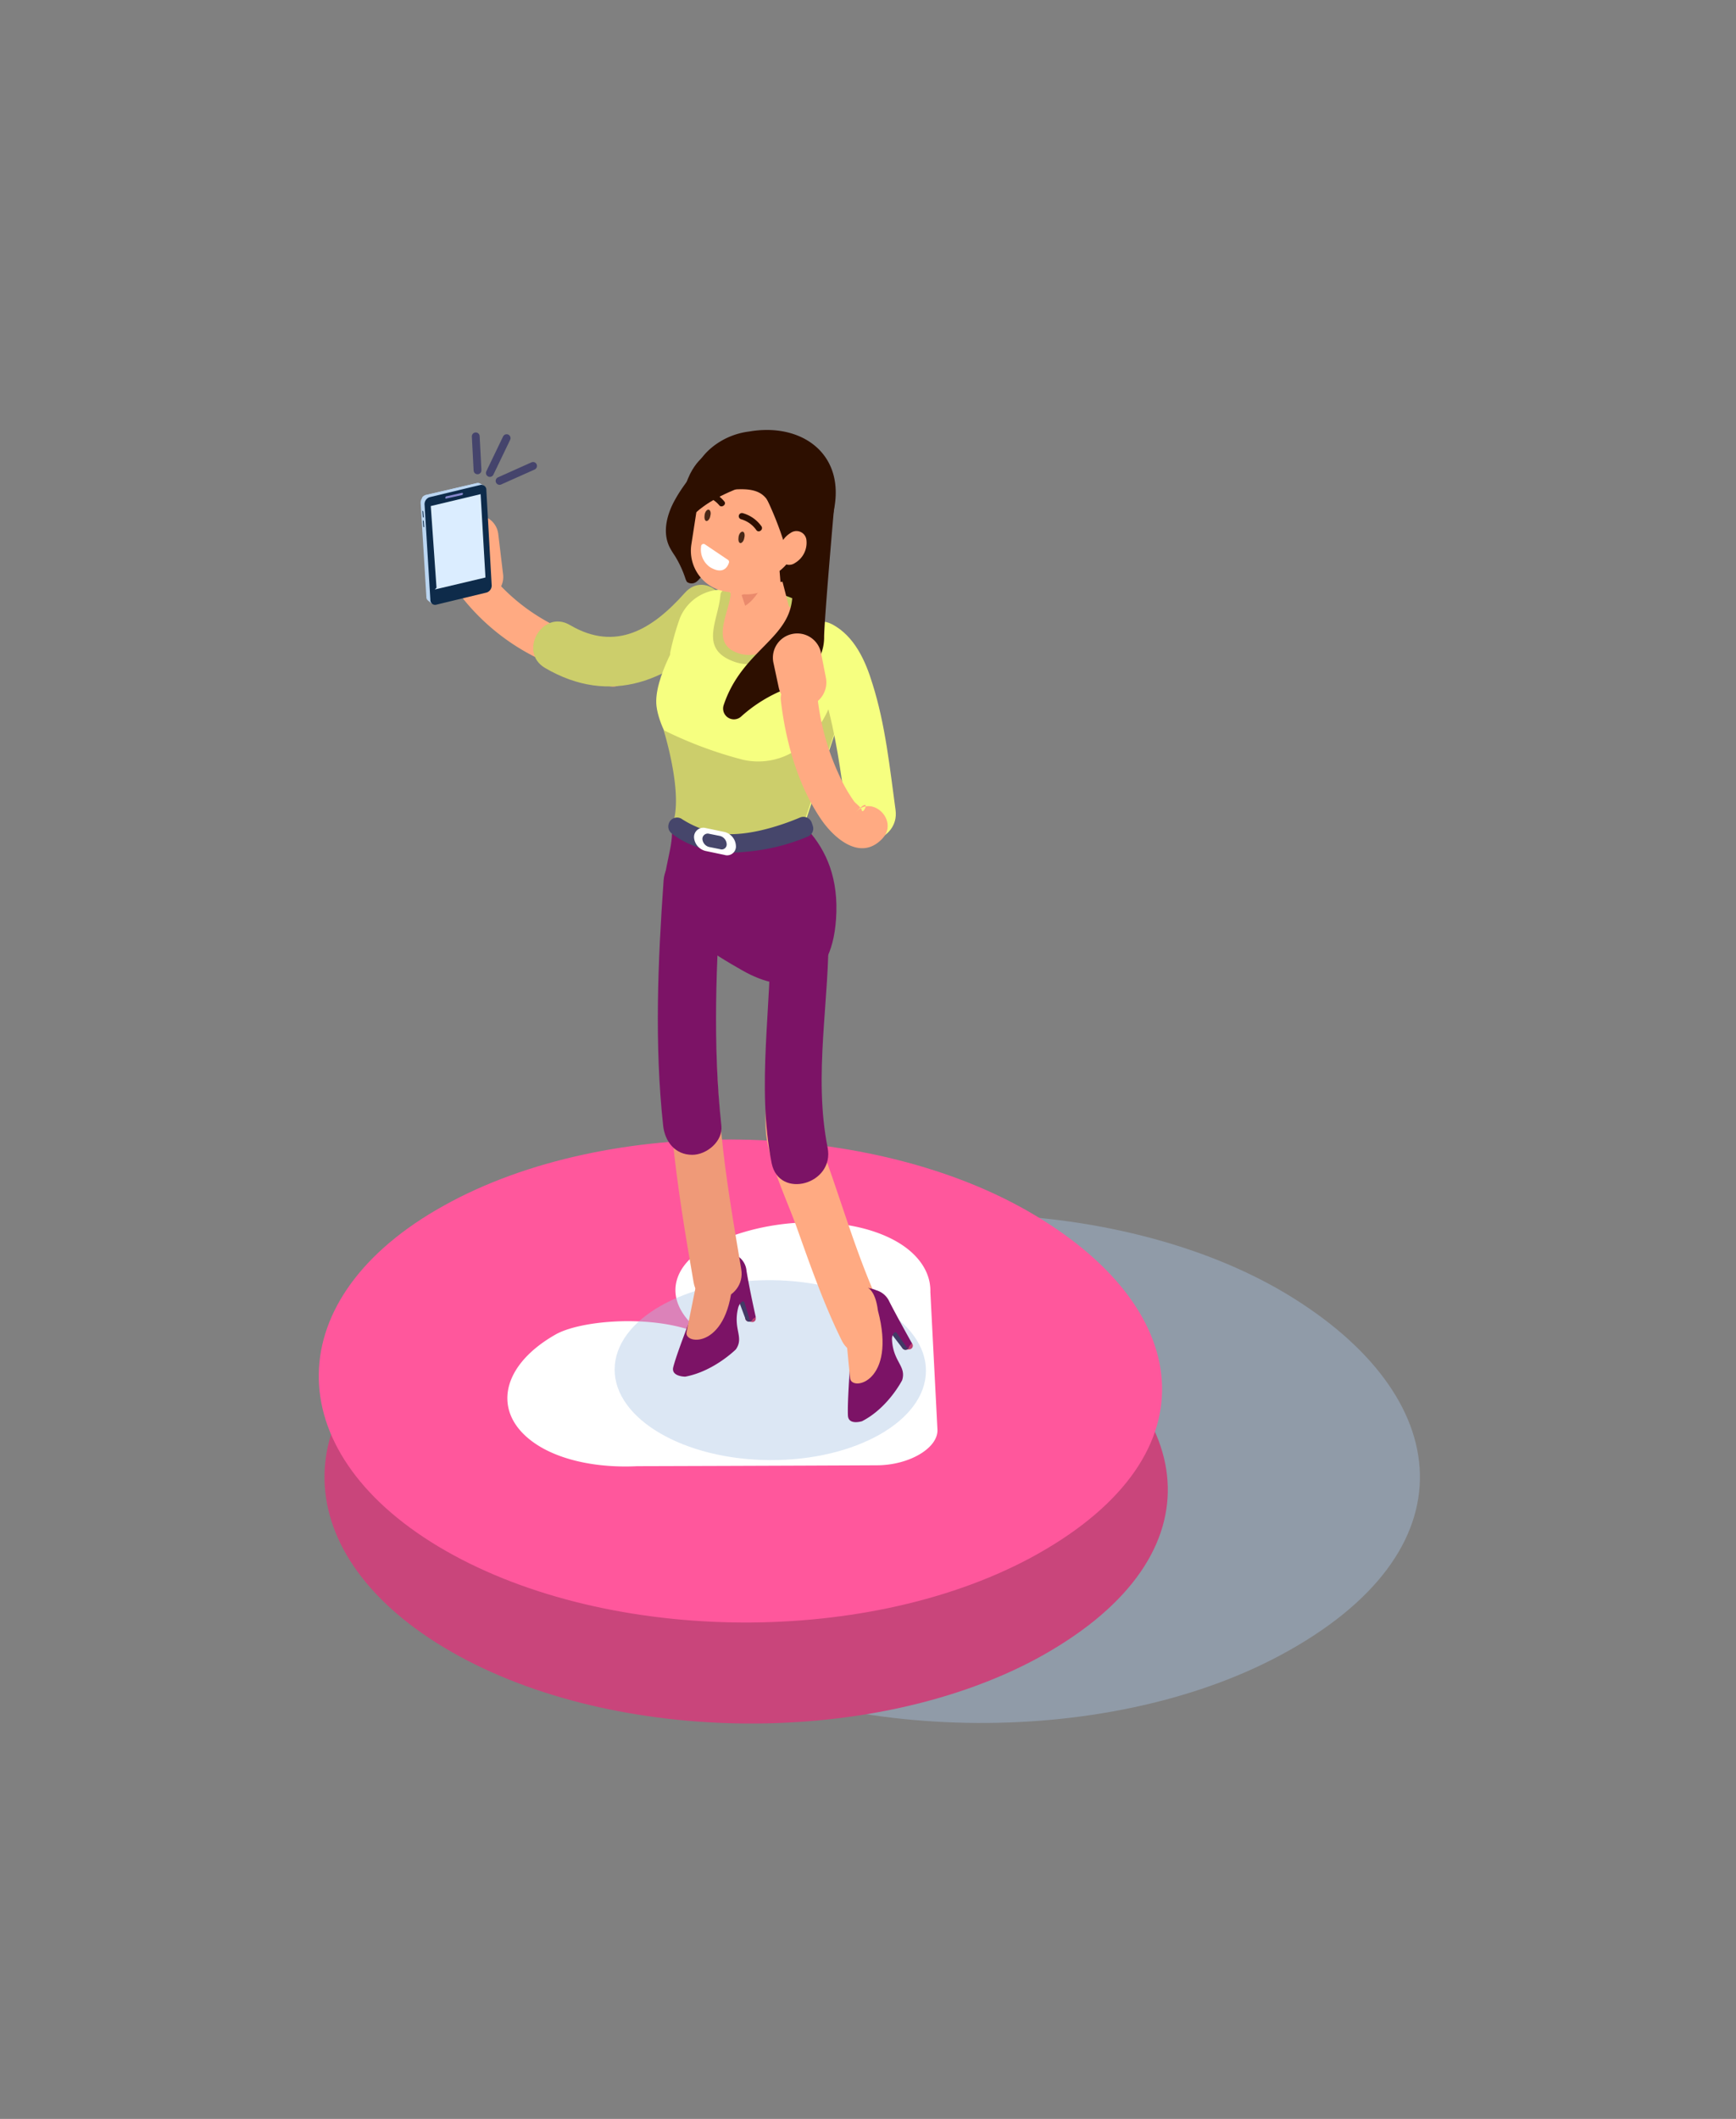 <svg xmlns="http://www.w3.org/2000/svg" viewBox="0 0 354 432">
  <rect x="0" y="0" width="354" height="432" fill="#808080" stroke="none"/>
  <defs>
    <style>
      .cls-1, .cls-21 {
        fill: none;
      }

      .cls-2 {
        fill: #a8c4e5;
        opacity: 0.4;
      }

      .cls-3 {
        fill: #c9457b;
      }

      .cls-4 {
        fill: #ff579c;
      }

      .cls-5 {
        fill: #fff;
      }

      .cls-6 {
        fill: #ffaa82;
      }

      .cls-7 {
        fill: #bbd6f2;
      }

      .cls-8 {
        fill: #0e2b4a;
      }

      .cls-9 {
        fill: #dbedff;
      }

      .cls-10 {
        fill: #8787cc;
      }

      .cls-11 {
        fill: #bc4073;
      }

      .cls-12 {
        fill: #423a66;
      }

      .cls-13 {
        fill: #7c1366;
      }

      .cls-14 {
        fill: #ef9a78;
      }

      .cls-15 {
        fill: #2d0f00;
      }

      .cls-16 {
        fill: #ccce6b;
      }

      .cls-17 {
        fill: #f6ff80;
      }

      .cls-18 {
        fill: #ea8a6c;
      }

      .cls-19 {
        fill: #46466b;
      }

      .cls-20 {
        fill: #492817;
      }

      .cls-21 {
        stroke: #45446c;
        stroke-linecap: round;
        stroke-linejoin: round;
        stroke-miterlimit: 10;
        stroke-width: 1.594px;
      }
    </style>
  </defs>
  <g id="Group_34641" data-name="Group 34641" transform="translate(-6146 -4728)">
    <g id="Group_34637" data-name="Group 34637">
      <rect id="Rectangle_1209" data-name="Rectangle 1209" class="cls-1" width="354" height="432" transform="translate(6146 4728)"/>
      <g id="Group_34623" data-name="Group 34623" transform="translate(6211.004 4814)">
        <g id="Group_10163" data-name="Group 10163" transform="translate(-0.004 146.322)">
          <path id="Path_36313" data-name="Path 36313" class="cls-2" d="M202.158,195.88c-34.708-20.771-91.537-21.76-126.875-2.068S39.316,246.234,74.025,267.1c34.708,20.771,90.907,21.76,126.875,2.518C240.553,248.393,236.867,216.741,202.158,195.88Z" transform="translate(-4.874 -164.434)"/>
          <path id="Path_36314" data-name="Path 36314" class="cls-3" d="M147.327,200.969c-33-19.782-86.951-20.681-120.49-1.978-33.629,18.7-34.079,49.815-1.169,69.6s86.321,20.681,120.58,2.428C183.833,250.783,180.327,220.661,147.327,200.969Z" transform="translate(-0.127 -165.026)"/>
          <path id="Path_36315" data-name="Path 36315" class="cls-4" d="M146.027,178.169c-33-19.782-86.951-20.681-120.49-1.978C-8.093,194.8-8.543,225.915,24.367,245.7c33,19.782,86.321,20.681,120.58,2.428C182.533,227.983,179.027,197.861,146.027,178.169Z" transform="translate(0.004 -162.728)"/>
          <path id="Path_36316" data-name="Path 36316" class="cls-5" d="M128.938,194.179h0c-.45-3.237-2.7-6.384-6.744-8.722-10.161-5.845-27.965-5.125-39.654,1.619-5.845,3.417-9.891,11.6,3.237,19.242-8.632-6.474-27.425-5.305-33.27-1.888-11.779,6.744-13.038,16.995-2.877,22.929,5.125,2.967,12.319,4.226,19.6,3.866h0c.719,0,31.022-.09,48.826-.18,6.744,0,12.678-3.6,12.409-7.373l-1.439-27.965a8.725,8.725,0,0,0-.09-1.529Z" transform="translate(-4.308 -164.621)"/>
        </g>
        <g id="Group_10193" data-name="Group 10193" transform="translate(20.771)">
          <g id="Group_10165" data-name="Group 10165" transform="translate(7.445 29.147)">
            <g id="Group_10164" data-name="Group 10164">
              <path id="Path_36317" data-name="Path 36317" class="cls-6" d="M32.3,38.966A44.7,44.7,0,0,0,47.044,51.1c4.766,2.338,9.8,3.777,14.747,5.845,4.5,1.888,6.474-5.485,1.978-7.283-4.226-1.8-8.722-3.057-12.858-5.035A39.757,39.757,0,0,1,37.692,33.75c-3.147-3.866-8.452,1.529-5.4,5.215Z" transform="translate(-31.38 -32.415)"/>
            </g>
          </g>
          <path id="Path_36318" data-name="Path 36318" class="cls-6" d="M34.871,21.2h0a4.362,4.362,0,0,1,4.856,3.777l.989,8.272A4.362,4.362,0,0,1,36.939,38.1h0a4.362,4.362,0,0,1-4.856-3.777l-.989-8.272A4.333,4.333,0,0,1,34.871,21.2Z" transform="translate(-23.901 -2.134)"/>
          <g id="Group_10167" data-name="Group 10167" transform="translate(0 12.461)">
            <g id="Group_10166" data-name="Group 10166">
              <path id="Path_36319" data-name="Path 36319" class="cls-7" d="M25.348,38.446l10.52-2.608a1.685,1.685,0,0,0,1.079-1.619L35.778,14.978A1.055,1.055,0,0,0,34.61,13.9L24.179,16.327A1.685,1.685,0,0,0,23.1,17.945L24.269,37.1c0,.45.18.629.54.9Z" transform="translate(-23.1 -13.861)"/>
              <path id="Path_36320" data-name="Path 36320" class="cls-7" d="M31.223,21.9s5.755,13.038,5.755,12.319l-.9-19.782-.809-.45a.955.955,0,0,0-.719-.09L24.119,16.324a1.4,1.4,0,0,0-.719.54Z" transform="translate(-23.13 -13.859)"/>
              <path id="Path_36321" data-name="Path 36321" class="cls-8" d="M26.247,38.756l10.431-2.518a1.506,1.506,0,0,0,.989-1.619L36.587,15.378A1.016,1.016,0,0,0,35.418,14.3L24.988,16.816A1.506,1.506,0,0,0,24,18.435l1.169,19.242A.988.988,0,0,0,26.247,38.756Z" transform="translate(-23.189 -13.902)"/>
              <path id="Path_36322" data-name="Path 36322" class="cls-8" d="M23.68,20.38l.09,1.079a.088.088,0,0,1-.09.09h0a.278.278,0,0,1-.09-.18L23.5,20.29c0-.09,0-.09.09-.09h0A.314.314,0,0,1,23.68,20.38Z" transform="translate(-23.14 -14.498)"/>
              <path id="Path_36323" data-name="Path 36323" class="cls-8" d="M23.78,22.58l.09,1.079a.088.088,0,0,1-.09.09h0a.278.278,0,0,1-.09-.18L23.6,22.49c0-.09,0-.09.09-.09h0C23.78,22.4,23.78,22.49,23.78,22.58Z" transform="translate(-23.15 -14.72)"/>
              <path id="Path_36324" data-name="Path 36324" class="cls-9" d="M26.3,35.822,36.55,33.395,35.561,16.4,25.4,18.828l1.169,16.635C26.569,35.553,26.119,35.822,26.3,35.822Z" transform="translate(-23.332 -14.115)"/>
              <path id="Path_36325" data-name="Path 36325" class="cls-10" d="M28.88,17.269l3.237-.719c.09,0,.18-.18.18-.27h0a.193.193,0,0,0-.18-.18l-3.237.719c-.09,0-.18.18-.18.27h0C28.7,17.269,28.79,17.359,28.88,17.269Z" transform="translate(-23.665 -14.085)"/>
            </g>
          </g>
          <ellipse id="Ellipse_108" data-name="Ellipse 108" class="cls-2" cx="18.343" cy="31.741" rx="18.343" ry="31.741" transform="translate(39.461 211.514) rotate(-89.689)"/>
          <g id="Group_10169" data-name="Group 10169" transform="translate(51.458 168.118)">
            <path id="Path_36326" data-name="Path 36326" class="cls-11" d="M98.047,203.927l-.719-.09a.7.7,0,0,1-.629-.809h0a.7.7,0,0,1,.809-.629l.719.09a.7.7,0,0,1,.629.809h0A.672.672,0,0,1,98.047,203.927Z" transform="translate(-81.976 -188.522)"/>
            <path id="Path_36327" data-name="Path 36327" class="cls-12" d="M96.663,203.03l-1.169-3.147a.8.8,0,0,1,.45-.989h0a.8.8,0,0,1,.989.45L98.1,202.49a.8.8,0,0,1-.45.989h0A.8.8,0,0,1,96.663,203.03Z" transform="translate(-81.85 -188.165)"/>
            <g id="Group_10168" data-name="Group 10168">
              <path id="Path_36328" data-name="Path 36328" class="cls-13" d="M93.431,188.92c-1.349-1.169-3.956-2.068-4.945-1.349l-1.169,5.665-.36.27c-.809,2.608-5.575,14.207-6.564,18.074-.54,1.978,2.428,1.978,2.428,1.978,5.845-1.079,10.341-5.575,10.341-5.575,1.708-2.518-.629-4.046.45-8.452.18-.719.9-1.708,1.259-1.169l1.169,3.777,1.169-.719s-1.259-5.575-1.888-9.441A3.983,3.983,0,0,0,93.431,188.92Z" transform="translate(-80.327 -187.003)"/>
              <path id="Path_36329" data-name="Path 36329" class="cls-14" d="M87.893,187.446l-1.619,2.877S83.847,202.1,83.4,204.441c-.54,2.7,8.9,3.507,9.441-11.51C94.278,184.569,87.893,187.446,87.893,187.446Z" transform="translate(-80.634 -186.968)"/>
            </g>
          </g>
          <g id="Group_10171" data-name="Group 10171" transform="translate(49.788 90.727)">
            <g id="Group_10170" data-name="Group 10170">
              <path id="Path_36330" data-name="Path 36330" class="cls-14" d="M78.587,105.756c-.27,16.815-.18,33.629,1.439,50.354C81.015,166,82.633,175.8,84.342,185.6c1.079,6.384,10.79,3.687,9.711-2.7-1.529-9.172-3.147-18.343-4.046-27.695-1.529-16.455-1.529-33-1.349-49.455.09-6.474-9.981-6.474-10.071,0Z" transform="translate(-78.47 -100.9)"/>
            </g>
          </g>
          <g id="Group_10173" data-name="Group 10173" transform="translate(48.367 87.816)">
            <g id="Group_10172" data-name="Group 10172">
              <path id="Path_36331" data-name="Path 36331" class="cls-13" d="M89.937,103.361c-1.169,16.635-1.888,33.36-.09,49.994.36,3.147-2.967,5.935-5.935,5.935-3.507,0-5.575-2.7-5.935-5.935-1.8-16.635-1.079-33.36.09-49.994.54-7.553,12.409-7.643,11.869,0Z" transform="translate(-76.89 -97.662)"/>
            </g>
          </g>
          <g id="Group_10174" data-name="Group 10174" transform="translate(50.011 6.802)">
            <path id="Path_36332" data-name="Path 36332" class="cls-15" d="M80.77,16.319c-1.8,3.057-2.877,6.924-1.259,10.071a15.641,15.641,0,0,0,.989,1.619,21.374,21.374,0,0,1,2.158,4.586,3.194,3.194,0,0,0,.36.809,1.614,1.614,0,0,0,1.888,0c.54-.36.9-.989,1.439-1.439,1.349-1.439,21.311,16.005,22.749,14.567,1.888-1.888,1.169-27.785,1.079-30.482-.09-3.417-17.354-2.248-19.6-4.856-.45-.54-.989-.989-1.349-1.529h0c-.54-.809-.9-2.338-2.158-2.068-.989.18-1.619,1.8-2.068,2.518C83.647,12.182,82.029,14.071,80.77,16.319Z" transform="translate(-78.718 -7.565)"/>
          </g>
          <g id="Group_10176" data-name="Group 10176" transform="translate(63.617 33.896)">
            <g id="Group_10175" data-name="Group 10175">
              <path id="Path_36333" data-name="Path 36333" class="cls-16" d="M111.429,43.275c-4.046-4.046-11.06-5.665-16.635-5.575a.99.99,0,0,0,0,1.978c5.035-.09,11.51,1.349,15.2,5.035.9.809,2.338-.54,1.439-1.439Z" transform="translate(-93.85 -37.696)"/>
            </g>
          </g>
          <g id="Group_10178" data-name="Group 10178" transform="translate(22.951 33.226)">
            <g id="Group_10177" data-name="Group 10177">
              <path id="Path_36334" data-name="Path 36334" class="cls-16" d="M79.534,38.614c-6.564,7.373-14.027,12.049-23.379,6.564-5.575-3.327-10.7,5.4-5.125,8.722,13.308,7.823,25.986,2.7,35.608-8.093,4.406-4.945-2.787-12.139-7.1-7.193Z" transform="translate(-48.625 -36.951)"/>
            </g>
          </g>
          <g id="Group_10180" data-name="Group 10180" transform="translate(70.331 92.751)">
            <g id="Group_10179" data-name="Group 10179">
              <path id="Path_36335" data-name="Path 36335" class="cls-6" d="M101.661,108.051c.629,10.97.54,22.03.36,33.09-.09,5.215-1.349,11.42-.27,16.545,1.169,5.665,3.866,11.33,5.845,16.725,2.787,7.823,5.575,15.826,9.262,23.289,2.877,5.845,11.6.719,8.722-5.125-5.935-12.049-9.172-25.177-14.117-37.586.54,1.439,0,1.439.18.18a24.035,24.035,0,0,0,.09-3.6c.09-3.866.18-7.733.27-11.689.18-10.61.27-21.311-.36-31.921-.27-6.384-10.341-6.474-9.981.09Z" transform="translate(-101.317 -103.15)"/>
            </g>
          </g>
          <path id="Path_36336" data-name="Path 36336" class="cls-13" d="M113.37,109.542c-.989,14.207-10.071,15.646-19.242,10.341C88.463,116.646,81,112.24,78.751,105.765c-1.439-4.046,1.169-9.711,1.169-13.757,0,0,5.125-15.736,14.3-10.431C103.3,86.793,114.539,93,113.37,109.542Z" transform="translate(-28.667 -8.114)"/>
          <path id="Path_36337" data-name="Path 36337" class="cls-17" d="M81.988,47.5s-6.114,9.531-5.4,15.286c.45,3.687,3.057,7.823,3.507,8.992,3.147,9.621,1.439,12.5,1.8,15.2,0,0,2.068,9.082,24.638.54l9.351-27.875Z" transform="translate(-28.487 -4.789)"/>
          <path id="Path_36338" data-name="Path 36338" class="cls-17" d="M114.494,64.8a3.058,3.058,0,0,0,.989-1.888c.54-4.945,3.327-7.193-2.068-15.646-.9-1.349-12.678-7.463-21.49-9.082a9.33,9.33,0,0,0-10.251,5.665A52.1,52.1,0,0,0,79.7,50.861c-.45,9.082,3.6-2.877,4.226,2.158,0-.09-.09-.27-.09-.36,0,0,1.079,8.452,1.888,15.016.54,4.136.9,7.1.9,7.463v.09L102,87.368,110.088,72.8h0Z" transform="translate(-28.802 -3.834)"/>
          <path id="Path_36339" data-name="Path 36339" class="cls-6" d="M93.484,38s-7.643,7.913-.989,13.578,17.984-6.924,17.984-6.924C104.544,40.877,98.789,38.36,93.484,38Z" transform="translate(-29.822 -3.831)"/>
          <path id="Path_36340" data-name="Path 36340" class="cls-6" d="M96.556,40.976,92.6,25.6l9.621,3.057,3.237,12.589C106.088,43.314,99.434,48.889,96.556,40.976Z" transform="translate(-30.107 -2.581)"/>
          <path id="Path_36341" data-name="Path 36341" class="cls-18" d="M95.9,39.048l4.316-2.248s-1.439,3.147-3.6,4.406Z" transform="translate(-30.44 -3.71)"/>
          <g id="Group_10182" data-name="Group 10182" transform="translate(86.232 176.154)">
            <path id="Path_36342" data-name="Path 36342" class="cls-11" d="M133.817,210.127l-.719.09a.783.783,0,0,1-.9-.629h0a.783.783,0,0,1,.629-.9l.719-.09a.783.783,0,0,1,.9.629h0A.741.741,0,0,1,133.817,210.127Z" transform="translate(-120.329 -197.183)"/>
            <path id="Path_36343" data-name="Path 36343" class="cls-12" d="M132.15,209.658l-2.068-2.7a.819.819,0,0,1,.09-1.079h0a.819.819,0,0,1,1.079.09l2.068,2.7a.819.819,0,0,1-.09,1.079h0A.734.734,0,0,1,132.15,209.658Z" transform="translate(-120.101 -196.894)"/>
            <g id="Group_10181" data-name="Group 10181">
              <path id="Path_36344" data-name="Path 36344" class="cls-13" d="M125.753,196.838c-1.619-.719-4.406-.809-5.125.18l.629,5.755-.27.36c0,2.7-1.169,15.2-.989,19.242.09,2.068,2.877,1.169,2.877,1.169,5.305-2.7,8.183-8.362,8.183-8.362.9-2.877-1.8-3.687-2.068-8.183-.09-.719.36-1.888.9-1.529l2.248,3.237.9-1.079s-2.787-4.945-4.586-8.452A4.208,4.208,0,0,0,125.753,196.838Z" transform="translate(-119.099 -195.943)"/>
              <path id="Path_36345" data-name="Path 36345" class="cls-6" d="M119.719,197.159,119,200.486s1.079,11.959,1.349,14.3c.36,2.7,9.531.719,5.665-13.847C124.935,192.573,119.719,197.159,119.719,197.159Z" transform="translate(-119 -195.905)"/>
            </g>
          </g>
          <path id="Path_36346" data-name="Path 36346" class="cls-16" d="M111.919,64.9a23.014,23.014,0,0,1-3.147,5.215A14.046,14.046,0,0,1,94.3,75.42,83.168,83.168,0,0,1,78.2,69.4s3.507,11.15,2.248,17.624c-.54,2.967-.18,2.428-.18,2.428.18,2.877,4.945,2.068,4.945,2.068,10.161,3.147,21.311-2.428,21.311-2.428l6.564-19.242Z" transform="translate(-28.655 -6.543)"/>
          <path id="Path_36347" data-name="Path 36347" class="cls-19" d="M79.3,91.215h0a1.744,1.744,0,0,0,.629,1.708c1.888,1.529,7.014,4.676,15.016,3.777A41.157,41.157,0,0,0,107.8,93.553a1.76,1.76,0,0,0,.9-2.248l-.18-.54a1.8,1.8,0,0,0-2.338-1.079c-3.6,1.529-12.319,4.676-18.343,2.877a19.768,19.768,0,0,1-5.755-2.518A1.773,1.773,0,0,0,79.3,91.215Z" transform="translate(-28.764 -9.03)"/>
          <path id="Path_36348" data-name="Path 36348" class="cls-5" d="M91.3,97.58l-3.866-.809A3.057,3.057,0,0,1,85.1,93.983h0a1.892,1.892,0,0,1,2.338-1.888L91.3,92.9a3.057,3.057,0,0,1,2.338,2.787h0A1.8,1.8,0,0,1,91.3,97.58Z" transform="translate(-29.351 -9.28)"/>
          <path id="Path_36349" data-name="Path 36349" class="cls-19" d="M90.6,96.543l-2.248-.45A1.816,1.816,0,0,1,87,94.475h0A1.08,1.08,0,0,1,88.349,93.4l2.248.45a1.816,1.816,0,0,1,1.349,1.619h0A1.018,1.018,0,0,1,90.6,96.543Z" transform="translate(-29.542 -9.413)"/>
          <g id="Group_10184" data-name="Group 10184" transform="translate(59.62 34.304)">
            <g id="Group_10183" data-name="Group 10183">
              <path id="Path_36350" data-name="Path 36350" class="cls-16" d="M90.929,39.094c-.45,5.305-4.316,10.79,2.338,13.488,6.564,2.7,13.128-3.057,17.534-7.283a.954.954,0,1,0-1.349-1.349c-3.687,3.6-10.61,9.8-16.185,6.474C89.4,48.086,92.638,42.6,93,39.094c0-1.259-1.978-1.259-2.068,0Z" transform="translate(-89.405 -38.15)"/>
            </g>
          </g>
          <path id="Path_36351" data-name="Path 36351" class="cls-6" d="M94.469,35.389,91.5,34.94a8.429,8.429,0,0,1-7.014-9.621l2.338-15.106a8.571,8.571,0,0,1,9.711-6.924l2.967.45a8.429,8.429,0,0,1,7.014,9.621l-2.428,15.106A8.394,8.394,0,0,1,94.469,35.389Z" transform="translate(-29.279 -0.321)"/>
          <path id="Path_36352" data-name="Path 36352" class="cls-15" d="M100.337,16.551C97.73,11.7,90.446,15.472,87.3,13.494c-3.417-2.158-1.439-5.755,1.708-8.272a14.894,14.894,0,0,1,7.373-3.057c10.341-1.8,19.153,4.136,17.444,15.106,0,0-1.978,15.016-11.06,15.556l-.18-2.248s6.025-4.5,1.349-8.722c-1.079-.989-1.169-.989-.719-2.787C103.664,17.091,101.236,18.26,100.337,16.551Z" transform="translate(-29.392 -0.186)"/>
          <path id="Path_36353" data-name="Path 36353" class="cls-5" d="M87.507,27.788l4.676,3.147a.516.516,0,0,1,.18.629c-.27.809-1.169,2.428-3.777.9A4.344,4.344,0,0,1,86.7,28.238.506.506,0,0,1,87.507,27.788Z" transform="translate(-29.51 -2.791)"/>
          <path id="Path_36354" data-name="Path 36354" class="cls-20" d="M96.365,26.159c-.09.629-.45,1.079-.809,1.079-.36-.09-.45-.629-.36-1.259s.45-1.079.809-1.079S96.545,25.529,96.365,26.159Z" transform="translate(-30.365 -2.51)"/>
          <path id="Path_36355" data-name="Path 36355" class="cls-20" d="M88.665,21.159c-.09.629-.45,1.079-.809,1.079-.36-.09-.45-.629-.36-1.259s.45-1.079.809-1.079C88.665,19.99,88.845,20.529,88.665,21.159Z" transform="translate(-29.589 -2.006)"/>
          <g id="Group_10185" data-name="Group 10185" transform="translate(64.882 18.596)">
            <path id="Path_36356" data-name="Path 36356" class="cls-15" d="M95.745,21.957A5.67,5.67,0,0,1,98.8,24.115c.45.719,1.529,0,1.079-.719a6.956,6.956,0,0,0-3.866-2.7.644.644,0,0,0-.27,1.259Z" transform="translate(-95.257 -20.681)"/>
          </g>
          <g id="Group_10186" data-name="Group 10186" transform="translate(57.149 13.843)">
            <path id="Path_36357" data-name="Path 36357" class="cls-15" d="M87.145,16.658a5.68,5.68,0,0,1,3.237,1.888c.45.629,1.529-.09,1.079-.719A6.8,6.8,0,0,0,87.415,15.4c-.809-.09-1.079,1.169-.27,1.259Z" transform="translate(-86.657 -15.395)"/>
          </g>
          <g id="Group_10188" data-name="Group 10188" transform="translate(70.186 97.303)">
            <g id="Group_10187" data-name="Group 10187">
              <path id="Path_36358" data-name="Path 36358" class="cls-13" d="M114.144,113.866c.27,15.016-3.147,30.123-.18,45.049,1.439,7.463-9.891,10.61-11.42,3.147-3.147-16.1.09-31.921-.27-48.106-.09-7.643,11.689-7.643,11.869-.09Z" transform="translate(-101.156 -108.212)"/>
            </g>
          </g>
          <path id="Path_36359" data-name="Path 36359" class="cls-15" d="M83.046,22.3s1.079-4.945,14.3-9.172.629-.18.629-.18L86.642,8S80.888,12.406,83.046,22.3Z" transform="translate(-29.095 -0.807)"/>
          <g id="Group_10190" data-name="Group 10190" transform="translate(76.335 40.698)">
            <g id="Group_10189" data-name="Group 10189">
              <path id="Path_36360" data-name="Path 36360" class="cls-17" d="M110.517,54.648c2.428,1.259,3.6,5.665,4.406,8.992,1.888,7.463,2.787,15.2,3.866,22.749.9,6.384,10.61,3.687,9.711-2.7-1.169-8.542-2.068-17.354-4.676-25.627-1.439-4.766-3.687-9.8-8.272-12.229-5.665-2.877-10.79,5.845-5.035,8.812Z" transform="translate(-107.994 -45.261)"/>
            </g>
          </g>
          <path id="Path_36361" data-name="Path 36361" class="cls-15" d="M100.6,16.935s7.193,14.387,4.766,22.48c-1.978,6.654-10.251,9.531-13.578,19.6a2.2,2.2,0,0,0,3.507,2.338,29.679,29.679,0,0,1,7.643-5.035c7.283-3.147,9.351-7.553,9.351-11.15s2.248-28.954,2.248-28.954L100.059,11.9Z" transform="translate(-30.012 -1.2)"/>
          <path id="Path_36362" data-name="Path 36362" class="cls-6" d="M110.013,62.835h0a4.937,4.937,0,0,1-5.845-3.866l-1.079-5.035a4.937,4.937,0,0,1,3.866-5.845h0a4.937,4.937,0,0,1,5.845,3.866l.989,5.035A4.992,4.992,0,0,1,110.013,62.835Z" transform="translate(-31.154 -4.838)"/>
          <path id="Path_36363" data-name="Path 36363" class="cls-6" d="M107.632,31.275a2.045,2.045,0,0,1-3.237-1.529,4.852,4.852,0,0,1,2.338-4.586,2.045,2.045,0,0,1,3.237,1.529A4.77,4.77,0,0,1,107.632,31.275Z" transform="translate(-31.292 -2.501)"/>
          <line id="Line_66" data-name="Line 66" class="cls-21" x1="6.834" y2="3.057" transform="translate(16.095 8.992)"/>
          <line id="Line_67" data-name="Line 67" class="cls-21" x1="3.417" y2="7.104" transform="translate(14.117 3.327)"/>
          <line id="Line_68" data-name="Line 68" class="cls-21" x2="0.36" y2="6.924" transform="translate(11.24 2.967)"/>
          <g id="Group_10192" data-name="Group 10192" transform="translate(73.426 53.31)">
            <g id="Group_10191" data-name="Group 10191">
              <path id="Path_36364" data-name="Path 36364" class="cls-6" d="M120.172,85.465c3.417-3.6,1.259,1.169,1.079-.45-.09-.36-1.169-1.259-1.439-1.529a31.207,31.207,0,0,1-3.057-5.305A50.537,50.537,0,0,1,112.349,62.9c-.54-4.766-8.183-4.856-7.553,0,.989,8.272,3.417,17.084,8.183,24.1,2.7,3.956,8.093,8.632,12.5,3.956,3.417-3.6-1.978-8.992-5.305-5.485Z" transform="translate(-104.759 -59.287)"/>
            </g>
          </g>
          <path id="Path_36365" data-name="Path 36365" class="cls-5" d="M49.1,0" transform="translate(-25.721)"/>
        </g>
      </g>
    </g>
  </g>
</svg>

